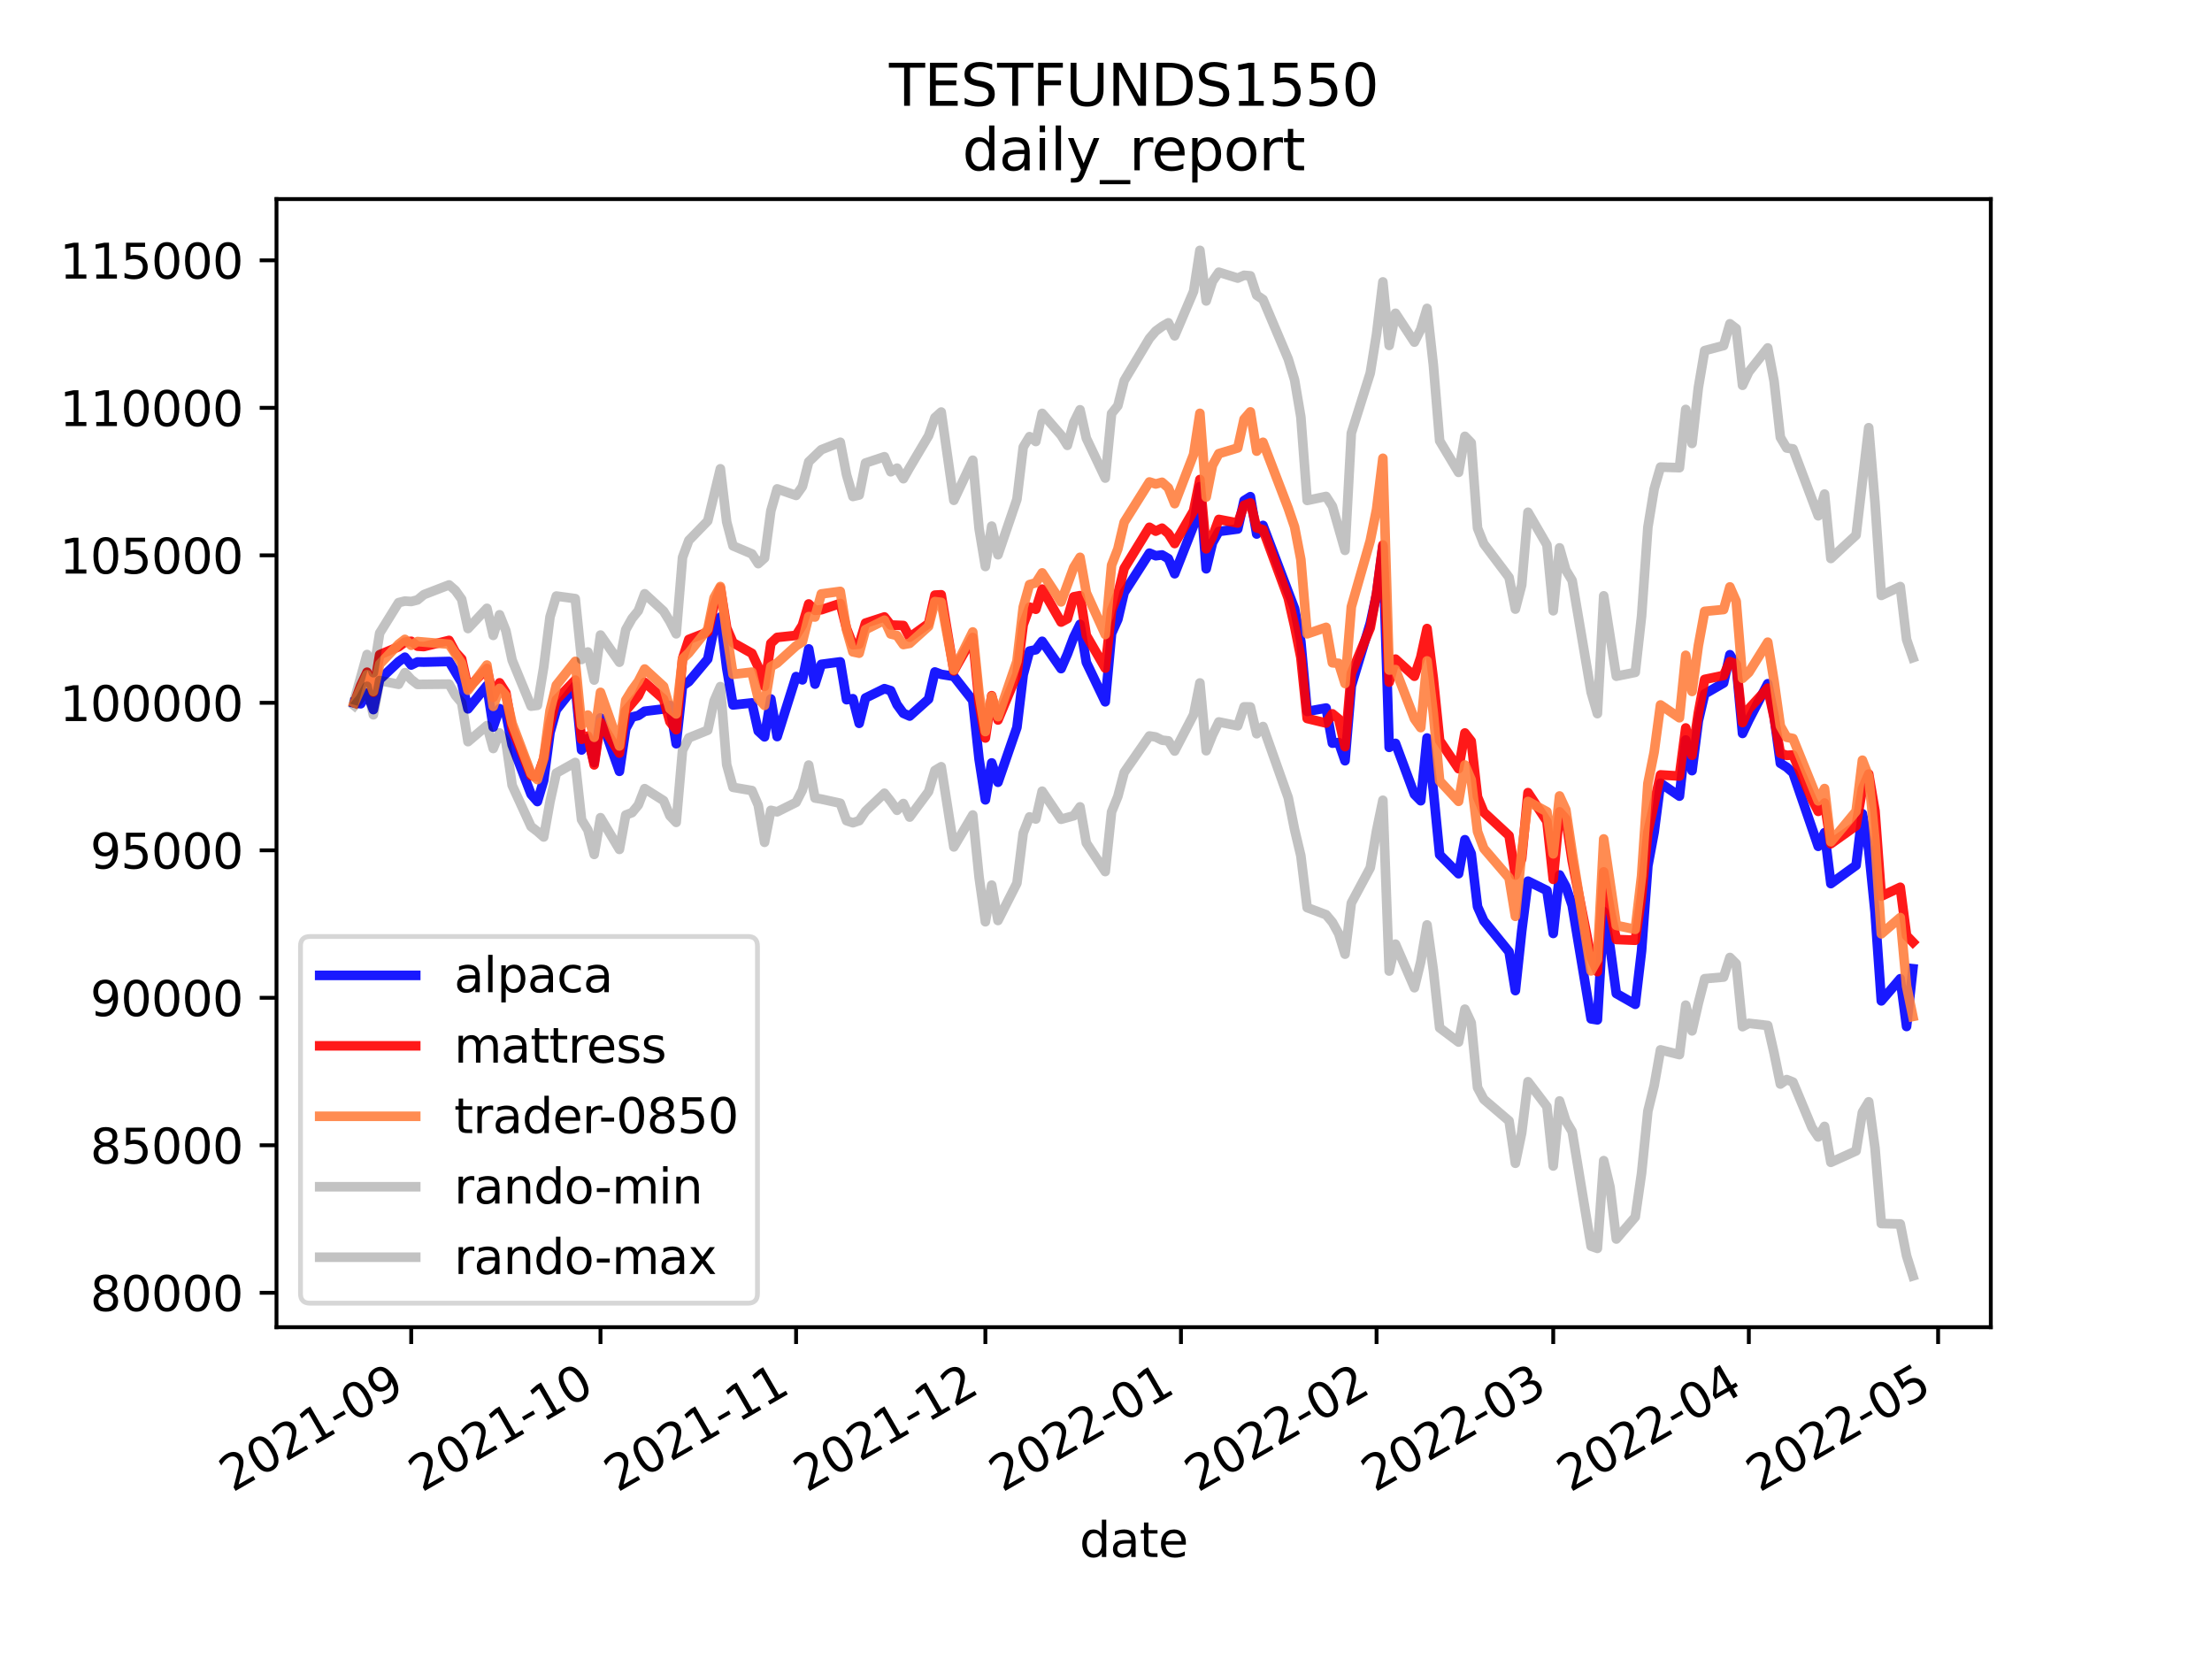 <?xml version="1.0" encoding="utf-8" standalone="no"?>
<!DOCTYPE svg PUBLIC "-//W3C//DTD SVG 1.1//EN"
  "http://www.w3.org/Graphics/SVG/1.1/DTD/svg11.dtd">
<svg height="345.6pt" version="1.1" viewBox="0 0 460.8 345.6" width="460.8pt" xmlns="http://www.w3.org/2000/svg" xmlns:xlink="http://www.w3.org/1999/xlink">
 <defs>
  <style type="text/css">*{stroke-linecap:butt;stroke-linejoin:round;}</style>
 </defs>
 <g id="figure_1">
  <g id="patch_1">
   <path d="M 0 345.6 
L 460.8 345.6 
L 460.8 0 
L 0 0 
z
" style="fill:#ffffff;"/>
  </g>
  <g id="axes_1">
   <g id="patch_2">
    <path d="M 57.6 276.48 
L 414.72 276.48 
L 414.72 41.472 
L 57.6 41.472 
z
" style="fill:#ffffff;"/>
   </g>
   <g id="matplotlib.axis_1">
    <g id="xtick_1">
     <g id="line2d_1">
      <defs>
       <path d="M 0 0 
L 0 3.5 
" id="mfbad7dfbc2" style="stroke:#000000;stroke-width:0.8;"/>
      </defs>
      <g>
       <use style="stroke:#000000;stroke-width:0.8;" x="85.662" xlink:href="#mfbad7dfbc2" y="276.48"/>
      </g>
     </g>
     <g id="text_1">
      <!-- 2021-09 -->
      <g transform="translate(48.437 310.952)rotate(-30)scale(0.1 -0.1)">
       <defs>
        <path d="M 1228 531 
L 3431 531 
L 3431 0 
L 469 0 
L 469 531 
Q 828 903 1448 1529 
Q 2069 2156 2228 2338 
Q 2531 2678 2651 2914 
Q 2772 3150 2772 3378 
Q 2772 3750 2511 3984 
Q 2250 4219 1831 4219 
Q 1534 4219 1204 4116 
Q 875 4013 500 3803 
L 500 4441 
Q 881 4594 1212 4672 
Q 1544 4750 1819 4750 
Q 2544 4750 2975 4387 
Q 3406 4025 3406 3419 
Q 3406 3131 3298 2873 
Q 3191 2616 2906 2266 
Q 2828 2175 2409 1742 
Q 1991 1309 1228 531 
z
" id="DejaVuSans-32" transform="scale(0.016)"/>
        <path d="M 2034 4250 
Q 1547 4250 1301 3770 
Q 1056 3291 1056 2328 
Q 1056 1369 1301 889 
Q 1547 409 2034 409 
Q 2525 409 2770 889 
Q 3016 1369 3016 2328 
Q 3016 3291 2770 3770 
Q 2525 4250 2034 4250 
z
M 2034 4750 
Q 2819 4750 3233 4129 
Q 3647 3509 3647 2328 
Q 3647 1150 3233 529 
Q 2819 -91 2034 -91 
Q 1250 -91 836 529 
Q 422 1150 422 2328 
Q 422 3509 836 4129 
Q 1250 4750 2034 4750 
z
" id="DejaVuSans-30" transform="scale(0.016)"/>
        <path d="M 794 531 
L 1825 531 
L 1825 4091 
L 703 3866 
L 703 4441 
L 1819 4666 
L 2450 4666 
L 2450 531 
L 3481 531 
L 3481 0 
L 794 0 
L 794 531 
z
" id="DejaVuSans-31" transform="scale(0.016)"/>
        <path d="M 313 2009 
L 1997 2009 
L 1997 1497 
L 313 1497 
L 313 2009 
z
" id="DejaVuSans-2d" transform="scale(0.016)"/>
        <path d="M 703 97 
L 703 672 
Q 941 559 1184 500 
Q 1428 441 1663 441 
Q 2288 441 2617 861 
Q 2947 1281 2994 2138 
Q 2813 1869 2534 1725 
Q 2256 1581 1919 1581 
Q 1219 1581 811 2004 
Q 403 2428 403 3163 
Q 403 3881 828 4315 
Q 1253 4750 1959 4750 
Q 2769 4750 3195 4129 
Q 3622 3509 3622 2328 
Q 3622 1225 3098 567 
Q 2575 -91 1691 -91 
Q 1453 -91 1209 -44 
Q 966 3 703 97 
z
M 1959 2075 
Q 2384 2075 2632 2365 
Q 2881 2656 2881 3163 
Q 2881 3666 2632 3958 
Q 2384 4250 1959 4250 
Q 1534 4250 1286 3958 
Q 1038 3666 1038 3163 
Q 1038 2656 1286 2365 
Q 1534 2075 1959 2075 
z
" id="DejaVuSans-39" transform="scale(0.016)"/>
       </defs>
       <use xlink:href="#DejaVuSans-32"/>
       <use x="63.623" xlink:href="#DejaVuSans-30"/>
       <use x="127.246" xlink:href="#DejaVuSans-32"/>
       <use x="190.869" xlink:href="#DejaVuSans-31"/>
       <use x="254.492" xlink:href="#DejaVuSans-2d"/>
       <use x="290.576" xlink:href="#DejaVuSans-30"/>
       <use x="354.199" xlink:href="#DejaVuSans-39"/>
      </g>
     </g>
    </g>
    <g id="xtick_2">
     <g id="line2d_2">
      <g>
       <use style="stroke:#000000;stroke-width:0.8;" x="125.094" xlink:href="#mfbad7dfbc2" y="276.48"/>
      </g>
     </g>
     <g id="text_2">
      <!-- 2021-10 -->
      <g transform="translate(87.869 310.952)rotate(-30)scale(0.1 -0.1)">
       <use xlink:href="#DejaVuSans-32"/>
       <use x="63.623" xlink:href="#DejaVuSans-30"/>
       <use x="127.246" xlink:href="#DejaVuSans-32"/>
       <use x="190.869" xlink:href="#DejaVuSans-31"/>
       <use x="254.492" xlink:href="#DejaVuSans-2d"/>
       <use x="290.576" xlink:href="#DejaVuSans-31"/>
       <use x="354.199" xlink:href="#DejaVuSans-30"/>
      </g>
     </g>
    </g>
    <g id="xtick_3">
     <g id="line2d_3">
      <g>
       <use style="stroke:#000000;stroke-width:0.8;" x="165.84" xlink:href="#mfbad7dfbc2" y="276.48"/>
      </g>
     </g>
     <g id="text_3">
      <!-- 2021-11 -->
      <g transform="translate(128.615 310.952)rotate(-30)scale(0.1 -0.1)">
       <use xlink:href="#DejaVuSans-32"/>
       <use x="63.623" xlink:href="#DejaVuSans-30"/>
       <use x="127.246" xlink:href="#DejaVuSans-32"/>
       <use x="190.869" xlink:href="#DejaVuSans-31"/>
       <use x="254.492" xlink:href="#DejaVuSans-2d"/>
       <use x="290.576" xlink:href="#DejaVuSans-31"/>
       <use x="354.199" xlink:href="#DejaVuSans-31"/>
      </g>
     </g>
    </g>
    <g id="xtick_4">
     <g id="line2d_4">
      <g>
       <use style="stroke:#000000;stroke-width:0.8;" x="205.272" xlink:href="#mfbad7dfbc2" y="276.48"/>
      </g>
     </g>
     <g id="text_4">
      <!-- 2021-12 -->
      <g transform="translate(168.047 310.952)rotate(-30)scale(0.1 -0.1)">
       <use xlink:href="#DejaVuSans-32"/>
       <use x="63.623" xlink:href="#DejaVuSans-30"/>
       <use x="127.246" xlink:href="#DejaVuSans-32"/>
       <use x="190.869" xlink:href="#DejaVuSans-31"/>
       <use x="254.492" xlink:href="#DejaVuSans-2d"/>
       <use x="290.576" xlink:href="#DejaVuSans-31"/>
       <use x="354.199" xlink:href="#DejaVuSans-32"/>
      </g>
     </g>
    </g>
    <g id="xtick_5">
     <g id="line2d_5">
      <g>
       <use style="stroke:#000000;stroke-width:0.8;" x="246.018" xlink:href="#mfbad7dfbc2" y="276.48"/>
      </g>
     </g>
     <g id="text_5">
      <!-- 2022-01 -->
      <g transform="translate(208.793 310.952)rotate(-30)scale(0.1 -0.1)">
       <use xlink:href="#DejaVuSans-32"/>
       <use x="63.623" xlink:href="#DejaVuSans-30"/>
       <use x="127.246" xlink:href="#DejaVuSans-32"/>
       <use x="190.869" xlink:href="#DejaVuSans-32"/>
       <use x="254.492" xlink:href="#DejaVuSans-2d"/>
       <use x="290.576" xlink:href="#DejaVuSans-30"/>
       <use x="354.199" xlink:href="#DejaVuSans-31"/>
      </g>
     </g>
    </g>
    <g id="xtick_6">
     <g id="line2d_6">
      <g>
       <use style="stroke:#000000;stroke-width:0.8;" x="286.764" xlink:href="#mfbad7dfbc2" y="276.48"/>
      </g>
     </g>
     <g id="text_6">
      <!-- 2022-02 -->
      <g transform="translate(249.539 310.952)rotate(-30)scale(0.1 -0.1)">
       <use xlink:href="#DejaVuSans-32"/>
       <use x="63.623" xlink:href="#DejaVuSans-30"/>
       <use x="127.246" xlink:href="#DejaVuSans-32"/>
       <use x="190.869" xlink:href="#DejaVuSans-32"/>
       <use x="254.492" xlink:href="#DejaVuSans-2d"/>
       <use x="290.576" xlink:href="#DejaVuSans-30"/>
       <use x="354.199" xlink:href="#DejaVuSans-32"/>
      </g>
     </g>
    </g>
    <g id="xtick_7">
     <g id="line2d_7">
      <g>
       <use style="stroke:#000000;stroke-width:0.8;" x="323.567" xlink:href="#mfbad7dfbc2" y="276.48"/>
      </g>
     </g>
     <g id="text_7">
      <!-- 2022-03 -->
      <g transform="translate(286.342 310.952)rotate(-30)scale(0.1 -0.1)">
       <defs>
        <path d="M 2597 2516 
Q 3050 2419 3304 2112 
Q 3559 1806 3559 1356 
Q 3559 666 3084 287 
Q 2609 -91 1734 -91 
Q 1441 -91 1130 -33 
Q 819 25 488 141 
L 488 750 
Q 750 597 1062 519 
Q 1375 441 1716 441 
Q 2309 441 2620 675 
Q 2931 909 2931 1356 
Q 2931 1769 2642 2001 
Q 2353 2234 1838 2234 
L 1294 2234 
L 1294 2753 
L 1863 2753 
Q 2328 2753 2575 2939 
Q 2822 3125 2822 3475 
Q 2822 3834 2567 4026 
Q 2313 4219 1838 4219 
Q 1578 4219 1281 4162 
Q 984 4106 628 3988 
L 628 4550 
Q 988 4650 1302 4700 
Q 1616 4750 1894 4750 
Q 2613 4750 3031 4423 
Q 3450 4097 3450 3541 
Q 3450 3153 3228 2886 
Q 3006 2619 2597 2516 
z
" id="DejaVuSans-33" transform="scale(0.016)"/>
       </defs>
       <use xlink:href="#DejaVuSans-32"/>
       <use x="63.623" xlink:href="#DejaVuSans-30"/>
       <use x="127.246" xlink:href="#DejaVuSans-32"/>
       <use x="190.869" xlink:href="#DejaVuSans-32"/>
       <use x="254.492" xlink:href="#DejaVuSans-2d"/>
       <use x="290.576" xlink:href="#DejaVuSans-30"/>
       <use x="354.199" xlink:href="#DejaVuSans-33"/>
      </g>
     </g>
    </g>
    <g id="xtick_8">
     <g id="line2d_8">
      <g>
       <use style="stroke:#000000;stroke-width:0.8;" x="364.313" xlink:href="#mfbad7dfbc2" y="276.48"/>
      </g>
     </g>
     <g id="text_8">
      <!-- 2022-04 -->
      <g transform="translate(327.088 310.952)rotate(-30)scale(0.1 -0.1)">
       <defs>
        <path d="M 2419 4116 
L 825 1625 
L 2419 1625 
L 2419 4116 
z
M 2253 4666 
L 3047 4666 
L 3047 1625 
L 3713 1625 
L 3713 1100 
L 3047 1100 
L 3047 0 
L 2419 0 
L 2419 1100 
L 313 1100 
L 313 1709 
L 2253 4666 
z
" id="DejaVuSans-34" transform="scale(0.016)"/>
       </defs>
       <use xlink:href="#DejaVuSans-32"/>
       <use x="63.623" xlink:href="#DejaVuSans-30"/>
       <use x="127.246" xlink:href="#DejaVuSans-32"/>
       <use x="190.869" xlink:href="#DejaVuSans-32"/>
       <use x="254.492" xlink:href="#DejaVuSans-2d"/>
       <use x="290.576" xlink:href="#DejaVuSans-30"/>
       <use x="354.199" xlink:href="#DejaVuSans-34"/>
      </g>
     </g>
    </g>
    <g id="xtick_9">
     <g id="line2d_9">
      <g>
       <use style="stroke:#000000;stroke-width:0.8;" x="403.745" xlink:href="#mfbad7dfbc2" y="276.48"/>
      </g>
     </g>
     <g id="text_9">
      <!-- 2022-05 -->
      <g transform="translate(366.52 310.952)rotate(-30)scale(0.1 -0.1)">
       <defs>
        <path d="M 691 4666 
L 3169 4666 
L 3169 4134 
L 1269 4134 
L 1269 2991 
Q 1406 3038 1543 3061 
Q 1681 3084 1819 3084 
Q 2600 3084 3056 2656 
Q 3513 2228 3513 1497 
Q 3513 744 3044 326 
Q 2575 -91 1722 -91 
Q 1428 -91 1123 -41 
Q 819 9 494 109 
L 494 744 
Q 775 591 1075 516 
Q 1375 441 1709 441 
Q 2250 441 2565 725 
Q 2881 1009 2881 1497 
Q 2881 1984 2565 2268 
Q 2250 2553 1709 2553 
Q 1456 2553 1204 2497 
Q 953 2441 691 2322 
L 691 4666 
z
" id="DejaVuSans-35" transform="scale(0.016)"/>
       </defs>
       <use xlink:href="#DejaVuSans-32"/>
       <use x="63.623" xlink:href="#DejaVuSans-30"/>
       <use x="127.246" xlink:href="#DejaVuSans-32"/>
       <use x="190.869" xlink:href="#DejaVuSans-32"/>
       <use x="254.492" xlink:href="#DejaVuSans-2d"/>
       <use x="290.576" xlink:href="#DejaVuSans-30"/>
       <use x="354.199" xlink:href="#DejaVuSans-35"/>
      </g>
     </g>
    </g>
    <g id="text_10">
     <!-- date -->
     <g transform="translate(224.885 324.351)scale(0.1 -0.1)">
      <defs>
       <path d="M 2906 2969 
L 2906 4863 
L 3481 4863 
L 3481 0 
L 2906 0 
L 2906 525 
Q 2725 213 2448 61 
Q 2172 -91 1784 -91 
Q 1150 -91 751 415 
Q 353 922 353 1747 
Q 353 2572 751 3078 
Q 1150 3584 1784 3584 
Q 2172 3584 2448 3432 
Q 2725 3281 2906 2969 
z
M 947 1747 
Q 947 1113 1208 752 
Q 1469 391 1925 391 
Q 2381 391 2643 752 
Q 2906 1113 2906 1747 
Q 2906 2381 2643 2742 
Q 2381 3103 1925 3103 
Q 1469 3103 1208 2742 
Q 947 2381 947 1747 
z
" id="DejaVuSans-64" transform="scale(0.016)"/>
       <path d="M 2194 1759 
Q 1497 1759 1228 1600 
Q 959 1441 959 1056 
Q 959 750 1161 570 
Q 1363 391 1709 391 
Q 2188 391 2477 730 
Q 2766 1069 2766 1631 
L 2766 1759 
L 2194 1759 
z
M 3341 1997 
L 3341 0 
L 2766 0 
L 2766 531 
Q 2569 213 2275 61 
Q 1981 -91 1556 -91 
Q 1019 -91 701 211 
Q 384 513 384 1019 
Q 384 1609 779 1909 
Q 1175 2209 1959 2209 
L 2766 2209 
L 2766 2266 
Q 2766 2663 2505 2880 
Q 2244 3097 1772 3097 
Q 1472 3097 1187 3025 
Q 903 2953 641 2809 
L 641 3341 
Q 956 3463 1253 3523 
Q 1550 3584 1831 3584 
Q 2591 3584 2966 3190 
Q 3341 2797 3341 1997 
z
" id="DejaVuSans-61" transform="scale(0.016)"/>
       <path d="M 1172 4494 
L 1172 3500 
L 2356 3500 
L 2356 3053 
L 1172 3053 
L 1172 1153 
Q 1172 725 1289 603 
Q 1406 481 1766 481 
L 2356 481 
L 2356 0 
L 1766 0 
Q 1100 0 847 248 
Q 594 497 594 1153 
L 594 3053 
L 172 3053 
L 172 3500 
L 594 3500 
L 594 4494 
L 1172 4494 
z
" id="DejaVuSans-74" transform="scale(0.016)"/>
       <path d="M 3597 1894 
L 3597 1613 
L 953 1613 
Q 991 1019 1311 708 
Q 1631 397 2203 397 
Q 2534 397 2845 478 
Q 3156 559 3463 722 
L 3463 178 
Q 3153 47 2828 -22 
Q 2503 -91 2169 -91 
Q 1331 -91 842 396 
Q 353 884 353 1716 
Q 353 2575 817 3079 
Q 1281 3584 2069 3584 
Q 2775 3584 3186 3129 
Q 3597 2675 3597 1894 
z
M 3022 2063 
Q 3016 2534 2758 2815 
Q 2500 3097 2075 3097 
Q 1594 3097 1305 2825 
Q 1016 2553 972 2059 
L 3022 2063 
z
" id="DejaVuSans-65" transform="scale(0.016)"/>
      </defs>
      <use xlink:href="#DejaVuSans-64"/>
      <use x="63.477" xlink:href="#DejaVuSans-61"/>
      <use x="124.756" xlink:href="#DejaVuSans-74"/>
      <use x="163.965" xlink:href="#DejaVuSans-65"/>
     </g>
    </g>
   </g>
   <g id="matplotlib.axis_2">
    <g id="ytick_1">
     <g id="line2d_10">
      <defs>
       <path d="M 0 0 
L -3.5 0 
" id="m5fd56f4476" style="stroke:#000000;stroke-width:0.8;"/>
      </defs>
      <g>
       <use style="stroke:#000000;stroke-width:0.8;" x="57.6" xlink:href="#m5fd56f4476" y="269.308"/>
      </g>
     </g>
     <g id="text_11">
      <!-- 80000 -->
      <g transform="translate(18.788 273.107)scale(0.1 -0.1)">
       <defs>
        <path d="M 2034 2216 
Q 1584 2216 1326 1975 
Q 1069 1734 1069 1313 
Q 1069 891 1326 650 
Q 1584 409 2034 409 
Q 2484 409 2743 651 
Q 3003 894 3003 1313 
Q 3003 1734 2745 1975 
Q 2488 2216 2034 2216 
z
M 1403 2484 
Q 997 2584 770 2862 
Q 544 3141 544 3541 
Q 544 4100 942 4425 
Q 1341 4750 2034 4750 
Q 2731 4750 3128 4425 
Q 3525 4100 3525 3541 
Q 3525 3141 3298 2862 
Q 3072 2584 2669 2484 
Q 3125 2378 3379 2068 
Q 3634 1759 3634 1313 
Q 3634 634 3220 271 
Q 2806 -91 2034 -91 
Q 1263 -91 848 271 
Q 434 634 434 1313 
Q 434 1759 690 2068 
Q 947 2378 1403 2484 
z
M 1172 3481 
Q 1172 3119 1398 2916 
Q 1625 2713 2034 2713 
Q 2441 2713 2670 2916 
Q 2900 3119 2900 3481 
Q 2900 3844 2670 4047 
Q 2441 4250 2034 4250 
Q 1625 4250 1398 4047 
Q 1172 3844 1172 3481 
z
" id="DejaVuSans-38" transform="scale(0.016)"/>
       </defs>
       <use xlink:href="#DejaVuSans-38"/>
       <use x="63.623" xlink:href="#DejaVuSans-30"/>
       <use x="127.246" xlink:href="#DejaVuSans-30"/>
       <use x="190.869" xlink:href="#DejaVuSans-30"/>
       <use x="254.492" xlink:href="#DejaVuSans-30"/>
      </g>
     </g>
    </g>
    <g id="ytick_2">
     <g id="line2d_11">
      <g>
       <use style="stroke:#000000;stroke-width:0.8;" x="57.6" xlink:href="#m5fd56f4476" y="238.583"/>
      </g>
     </g>
     <g id="text_12">
      <!-- 85000 -->
      <g transform="translate(18.788 242.383)scale(0.1 -0.1)">
       <use xlink:href="#DejaVuSans-38"/>
       <use x="63.623" xlink:href="#DejaVuSans-35"/>
       <use x="127.246" xlink:href="#DejaVuSans-30"/>
       <use x="190.869" xlink:href="#DejaVuSans-30"/>
       <use x="254.492" xlink:href="#DejaVuSans-30"/>
      </g>
     </g>
    </g>
    <g id="ytick_3">
     <g id="line2d_12">
      <g>
       <use style="stroke:#000000;stroke-width:0.8;" x="57.6" xlink:href="#m5fd56f4476" y="207.859"/>
      </g>
     </g>
     <g id="text_13">
      <!-- 90000 -->
      <g transform="translate(18.788 211.658)scale(0.1 -0.1)">
       <use xlink:href="#DejaVuSans-39"/>
       <use x="63.623" xlink:href="#DejaVuSans-30"/>
       <use x="127.246" xlink:href="#DejaVuSans-30"/>
       <use x="190.869" xlink:href="#DejaVuSans-30"/>
       <use x="254.492" xlink:href="#DejaVuSans-30"/>
      </g>
     </g>
    </g>
    <g id="ytick_4">
     <g id="line2d_13">
      <g>
       <use style="stroke:#000000;stroke-width:0.8;" x="57.6" xlink:href="#m5fd56f4476" y="177.134"/>
      </g>
     </g>
     <g id="text_14">
      <!-- 95000 -->
      <g transform="translate(18.788 180.933)scale(0.1 -0.1)">
       <use xlink:href="#DejaVuSans-39"/>
       <use x="63.623" xlink:href="#DejaVuSans-35"/>
       <use x="127.246" xlink:href="#DejaVuSans-30"/>
       <use x="190.869" xlink:href="#DejaVuSans-30"/>
       <use x="254.492" xlink:href="#DejaVuSans-30"/>
      </g>
     </g>
    </g>
    <g id="ytick_5">
     <g id="line2d_14">
      <g>
       <use style="stroke:#000000;stroke-width:0.8;" x="57.6" xlink:href="#m5fd56f4476" y="146.409"/>
      </g>
     </g>
     <g id="text_15">
      <!-- 100000 -->
      <g transform="translate(12.425 150.209)scale(0.1 -0.1)">
       <use xlink:href="#DejaVuSans-31"/>
       <use x="63.623" xlink:href="#DejaVuSans-30"/>
       <use x="127.246" xlink:href="#DejaVuSans-30"/>
       <use x="190.869" xlink:href="#DejaVuSans-30"/>
       <use x="254.492" xlink:href="#DejaVuSans-30"/>
       <use x="318.115" xlink:href="#DejaVuSans-30"/>
      </g>
     </g>
    </g>
    <g id="ytick_6">
     <g id="line2d_15">
      <g>
       <use style="stroke:#000000;stroke-width:0.8;" x="57.6" xlink:href="#m5fd56f4476" y="115.685"/>
      </g>
     </g>
     <g id="text_16">
      <!-- 105000 -->
      <g transform="translate(12.425 119.484)scale(0.1 -0.1)">
       <use xlink:href="#DejaVuSans-31"/>
       <use x="63.623" xlink:href="#DejaVuSans-30"/>
       <use x="127.246" xlink:href="#DejaVuSans-35"/>
       <use x="190.869" xlink:href="#DejaVuSans-30"/>
       <use x="254.492" xlink:href="#DejaVuSans-30"/>
       <use x="318.115" xlink:href="#DejaVuSans-30"/>
      </g>
     </g>
    </g>
    <g id="ytick_7">
     <g id="line2d_16">
      <g>
       <use style="stroke:#000000;stroke-width:0.8;" x="57.6" xlink:href="#m5fd56f4476" y="84.96"/>
      </g>
     </g>
     <g id="text_17">
      <!-- 110000 -->
      <g transform="translate(12.425 88.759)scale(0.1 -0.1)">
       <use xlink:href="#DejaVuSans-31"/>
       <use x="63.623" xlink:href="#DejaVuSans-31"/>
       <use x="127.246" xlink:href="#DejaVuSans-30"/>
       <use x="190.869" xlink:href="#DejaVuSans-30"/>
       <use x="254.492" xlink:href="#DejaVuSans-30"/>
       <use x="318.115" xlink:href="#DejaVuSans-30"/>
      </g>
     </g>
    </g>
    <g id="ytick_8">
     <g id="line2d_17">
      <g>
       <use style="stroke:#000000;stroke-width:0.8;" x="57.6" xlink:href="#m5fd56f4476" y="54.236"/>
      </g>
     </g>
     <g id="text_18">
      <!-- 115000 -->
      <g transform="translate(12.425 58.035)scale(0.1 -0.1)">
       <use xlink:href="#DejaVuSans-31"/>
       <use x="63.623" xlink:href="#DejaVuSans-31"/>
       <use x="127.246" xlink:href="#DejaVuSans-35"/>
       <use x="190.869" xlink:href="#DejaVuSans-30"/>
       <use x="254.492" xlink:href="#DejaVuSans-30"/>
       <use x="318.115" xlink:href="#DejaVuSans-30"/>
      </g>
     </g>
    </g>
   </g>
   <g id="line2d_18">
    <path clip-path="url(#pbf78310c7f)" d="M 73.833 146.409 
L 75.147 146.608 
L 76.462 144.385 
L 77.776 147.821 
L 79.09 141.549 
L 83.033 137.84 
L 84.348 136.904 
L 85.662 138.534 
L 86.977 137.892 
L 88.291 137.926 
L 93.549 137.794 
L 96.177 142.19 
L 97.492 147.67 
L 101.435 142.813 
L 102.749 151.467 
L 104.064 147.62 
L 105.378 148.541 
L 106.692 155.167 
L 110.636 165.466 
L 111.95 166.977 
L 113.264 162.566 
L 114.579 152.6 
L 115.893 147.869 
L 119.836 142.887 
L 121.151 156.234 
L 122.465 153.817 
L 123.78 158.844 
L 125.094 149.54 
L 129.037 160.682 
L 130.352 151.799 
L 131.666 149.363 
L 132.98 149.06 
L 134.295 148.167 
L 138.238 147.693 
L 139.552 146.952 
L 140.867 154.936 
L 142.181 142.886 
L 143.495 141.998 
L 147.439 137.293 
L 148.753 130.876 
L 150.067 128.548 
L 151.382 139.156 
L 152.696 146.855 
L 156.639 146.427 
L 157.954 152.292 
L 159.268 153.502 
L 160.583 145.602 
L 161.897 153.446 
L 165.84 140.941 
L 167.154 141.628 
L 168.469 135.177 
L 169.783 142.515 
L 171.098 138.395 
L 175.041 137.878 
L 176.355 145.758 
L 177.67 145.553 
L 178.984 150.682 
L 180.298 145.404 
L 184.242 143.459 
L 185.556 143.872 
L 186.87 146.787 
L 188.185 148.591 
L 189.499 149.171 
L 193.442 145.637 
L 194.757 139.981 
L 196.071 140.48 
L 198.7 140.902 
L 202.643 145.922 
L 203.957 158.122 
L 205.272 166.624 
L 206.586 158.928 
L 207.901 162.959 
L 211.844 151.528 
L 213.158 140.558 
L 214.473 135.63 
L 215.787 135.351 
L 217.101 133.592 
L 221.045 139.289 
L 222.359 136.26 
L 223.673 132.753 
L 224.988 130.061 
L 226.302 137.975 
L 230.245 146.2 
L 231.56 131.973 
L 232.874 129.012 
L 234.188 123.428 
L 239.446 115.228 
L 240.76 115.771 
L 242.075 115.605 
L 243.389 116.378 
L 244.704 119.523 
L 248.647 109.494 
L 249.961 101.381 
L 251.275 118.491 
L 252.59 113.054 
L 253.904 110.719 
L 257.847 110.199 
L 259.162 104.289 
L 260.476 103.465 
L 261.791 111.248 
L 263.105 109.452 
L 269.677 126.775 
L 270.991 133.647 
L 272.306 148.206 
L 276.249 147.493 
L 277.563 154.813 
L 278.878 154.681 
L 280.192 158.479 
L 281.506 142.903 
L 285.45 129.855 
L 286.764 123.783 
L 288.078 113.801 
L 289.393 155.692 
L 290.707 154.859 
L 294.65 165.479 
L 295.965 166.814 
L 297.279 153.734 
L 298.594 164.721 
L 299.908 178.054 
L 303.851 182.013 
L 305.166 174.931 
L 306.48 177.826 
L 307.794 188.868 
L 309.109 191.827 
L 314.366 198.282 
L 315.681 206.362 
L 316.995 194.02 
L 318.309 183.561 
L 322.253 185.515 
L 323.567 194.457 
L 324.881 182.267 
L 326.196 184.705 
L 327.51 188.603 
L 331.453 212.25 
L 332.768 212.457 
L 334.082 189.894 
L 335.397 197.215 
L 336.711 206.971 
L 340.654 209.216 
L 341.968 198.071 
L 343.283 180.362 
L 344.597 173.342 
L 345.912 163.153 
L 349.855 165.851 
L 351.169 154.15 
L 352.484 160.542 
L 353.798 150.179 
L 355.112 144.56 
L 359.056 142.281 
L 360.37 136.388 
L 361.684 138.509 
L 362.999 152.788 
L 364.313 150.008 
L 368.256 142.427 
L 369.571 149.12 
L 370.885 159.005 
L 372.199 159.817 
L 373.514 160.998 
L 378.771 176.308 
L 380.086 173.464 
L 381.4 184.074 
L 386.658 180.266 
L 387.972 169.512 
L 389.287 176.967 
L 390.601 189.968 
L 391.915 208.501 
L 395.858 203.888 
L 397.173 213.838 
L 398.487 201.811 
L 398.487 201.811 
" style="fill:none;stroke:#0000ff;stroke-linecap:square;stroke-opacity:0.9;stroke-width:2;"/>
   </g>
   <g id="line2d_19">
    <path clip-path="url(#pbf78310c7f)" d="M 73.833 146.409 
L 75.147 142.838 
L 76.462 140.032 
L 77.776 144.203 
L 79.09 136.385 
L 83.033 134.741 
L 84.348 133.766 
L 85.662 133.592 
L 86.977 134.608 
L 88.291 134.695 
L 93.549 133.408 
L 94.863 135.846 
L 96.177 137.288 
L 97.492 143.348 
L 101.435 139.257 
L 102.749 145.263 
L 104.064 142.242 
L 105.378 144.302 
L 106.692 151.722 
L 110.636 161.569 
L 111.95 161.851 
L 113.264 158.072 
L 114.579 150.662 
L 115.893 145.791 
L 119.836 141.677 
L 121.151 154.015 
L 122.465 153.328 
L 123.78 159.34 
L 125.094 150.469 
L 129.037 156.887 
L 130.352 148.051 
L 132.98 144.927 
L 134.295 142.145 
L 138.238 145.648 
L 139.552 150.344 
L 140.867 152.012 
L 142.181 137.23 
L 143.495 133.203 
L 147.439 131.667 
L 148.753 126.088 
L 150.067 122.488 
L 151.382 130.811 
L 152.696 133.887 
L 156.639 136.105 
L 157.954 138.955 
L 159.268 142.978 
L 160.583 134.011 
L 161.897 132.782 
L 165.84 132.365 
L 167.154 130.251 
L 168.469 125.815 
L 169.783 127.139 
L 171.098 127.022 
L 175.041 125.711 
L 176.355 130.937 
L 177.67 134.316 
L 178.984 134.191 
L 180.298 129.803 
L 184.242 128.524 
L 185.556 130.202 
L 188.185 130.303 
L 189.499 132.752 
L 193.442 129.906 
L 194.757 123.975 
L 196.071 123.902 
L 198.7 139.77 
L 202.643 132.799 
L 203.957 146.372 
L 205.272 153.736 
L 206.586 144.926 
L 207.901 149.989 
L 211.844 140.522 
L 213.158 130.131 
L 214.473 126.472 
L 215.787 126.919 
L 217.101 122.715 
L 221.045 129.591 
L 222.359 128.886 
L 223.673 124.332 
L 224.988 124.079 
L 226.302 132.359 
L 230.245 139.178 
L 231.56 127.158 
L 232.874 123.766 
L 234.188 118.402 
L 239.446 109.84 
L 240.76 110.648 
L 242.075 110.029 
L 243.389 111.155 
L 244.704 113.228 
L 248.647 106.414 
L 249.961 99.894 
L 251.275 114.326 
L 252.59 111.768 
L 253.904 108.204 
L 257.847 108.954 
L 259.162 105.275 
L 260.476 104.78 
L 261.791 109.965 
L 263.105 110.342 
L 268.363 124.621 
L 269.677 130.386 
L 270.991 136.962 
L 272.306 149.675 
L 276.249 150.626 
L 277.563 148.705 
L 278.878 149.782 
L 280.192 155.538 
L 281.506 140.279 
L 285.45 130.795 
L 286.764 123.573 
L 288.078 113.518 
L 289.393 142.106 
L 290.707 137.301 
L 294.65 140.875 
L 295.965 136.955 
L 297.279 130.935 
L 298.594 141.4 
L 299.908 154.263 
L 303.851 160.132 
L 305.166 152.692 
L 306.48 154.395 
L 307.794 166.015 
L 309.109 169.211 
L 314.366 174.078 
L 315.681 182.304 
L 316.995 178.898 
L 318.309 165.12 
L 322.253 171.096 
L 323.567 183.188 
L 324.881 169.119 
L 326.196 170.598 
L 327.51 179.318 
L 331.453 199.451 
L 332.768 202.411 
L 334.082 181.625 
L 335.397 189.462 
L 336.711 195.712 
L 340.654 195.869 
L 341.968 186.747 
L 343.283 173.325 
L 345.912 161.423 
L 349.855 161.669 
L 351.169 151.648 
L 352.484 157.338 
L 353.798 148.519 
L 355.112 141.531 
L 359.056 140.712 
L 360.37 137.833 
L 361.684 138.355 
L 362.999 150.526 
L 364.313 147.664 
L 368.256 143.348 
L 369.571 149.472 
L 370.885 156.92 
L 372.199 157.357 
L 373.514 157.273 
L 377.457 166.444 
L 378.771 169.023 
L 380.086 167.287 
L 381.4 175.765 
L 386.658 172.02 
L 387.972 164.33 
L 389.287 161.245 
L 390.601 168.944 
L 391.915 186.694 
L 395.858 184.836 
L 397.173 194.912 
L 398.487 196.272 
L 398.487 196.272 
" style="fill:none;stroke:#ff0000;stroke-linecap:square;stroke-opacity:0.9;stroke-width:2;"/>
   </g>
   <g id="line2d_20">
    <path clip-path="url(#pbf78310c7f)" d="M 73.833 146.409 
L 76.462 140.546 
L 77.776 144.051 
L 79.09 138.363 
L 83.033 134.211 
L 84.348 133.191 
L 85.662 134.422 
L 86.977 133.647 
L 93.549 134.205 
L 96.177 138.202 
L 97.492 143.78 
L 101.435 138.541 
L 102.749 147.138 
L 104.064 143.399 
L 105.378 144.888 
L 106.692 150.709 
L 110.636 161.165 
L 111.95 162.393 
L 113.264 157.919 
L 114.579 148.065 
L 115.893 142.734 
L 119.836 137.777 
L 121.151 151.083 
L 122.465 148.957 
L 123.78 153.589 
L 125.094 144.232 
L 129.037 155.395 
L 130.352 145.881 
L 131.666 143.745 
L 132.98 141.941 
L 134.295 139.37 
L 138.238 142.987 
L 139.552 147.647 
L 140.867 148.725 
L 142.181 137.283 
L 143.495 136.012 
L 147.439 131.086 
L 148.753 124.545 
L 150.067 122.184 
L 151.382 131.912 
L 152.696 140.472 
L 156.639 140.016 
L 157.954 145.5 
L 159.268 146.945 
L 160.583 138.872 
L 161.897 138.116 
L 165.84 134.54 
L 167.154 133.694 
L 168.469 128.451 
L 169.783 128.53 
L 171.098 123.725 
L 175.041 123.194 
L 176.355 131.234 
L 177.67 135.795 
L 178.984 136.071 
L 180.298 131.165 
L 184.242 129.201 
L 185.556 132.066 
L 186.87 132.395 
L 188.185 134.27 
L 189.499 134.026 
L 193.442 130.475 
L 194.757 125.323 
L 196.071 125.487 
L 198.7 139.593 
L 202.643 131.647 
L 203.957 144.451 
L 205.272 152.401 
L 206.586 145.073 
L 207.901 149.301 
L 211.844 137.76 
L 213.158 126.489 
L 214.473 121.78 
L 215.787 121.41 
L 217.101 119.342 
L 221.045 125.384 
L 223.673 118.216 
L 224.988 116.102 
L 226.302 123.484 
L 230.245 132.181 
L 231.56 117.733 
L 232.874 114.344 
L 234.188 108.78 
L 239.446 100.4 
L 240.76 100.824 
L 242.075 100.467 
L 243.389 101.646 
L 244.704 104.921 
L 248.647 94.666 
L 249.961 86.106 
L 251.275 103.541 
L 252.59 96.944 
L 253.904 94.503 
L 257.847 93.31 
L 259.162 87.323 
L 260.476 85.802 
L 261.791 93.984 
L 263.105 92.137 
L 268.363 105.886 
L 269.677 109.739 
L 270.991 116.566 
L 272.306 132.04 
L 276.249 130.688 
L 277.563 138.069 
L 278.878 138.187 
L 280.192 142.39 
L 281.506 126.421 
L 285.45 112.628 
L 286.764 106.108 
L 288.078 95.47 
L 289.393 139.577 
L 290.707 139.486 
L 294.65 149.743 
L 295.965 151.579 
L 297.279 137.674 
L 298.594 148.66 
L 299.908 162.677 
L 303.851 166.93 
L 305.166 159.361 
L 306.48 162.457 
L 307.794 173.224 
L 309.109 176.76 
L 314.366 182.89 
L 315.681 190.891 
L 316.995 177.672 
L 318.309 166.96 
L 322.253 169.093 
L 323.567 177.872 
L 324.881 165.814 
L 326.196 168.689 
L 327.51 177.553 
L 331.453 202.261 
L 332.768 199.919 
L 334.082 174.764 
L 336.711 192.774 
L 340.654 193.6 
L 341.968 182.492 
L 343.283 163.226 
L 344.597 156.649 
L 345.912 146.852 
L 349.855 149.526 
L 351.169 136.512 
L 352.484 144.044 
L 353.798 134.512 
L 355.112 127.356 
L 359.056 126.98 
L 360.37 122.265 
L 361.684 125.256 
L 362.999 141.307 
L 364.313 140.089 
L 368.256 133.774 
L 369.571 141.902 
L 370.885 151.247 
L 372.199 153.583 
L 373.514 153.843 
L 378.771 166.837 
L 380.086 164.267 
L 381.4 175.357 
L 386.658 168.997 
L 387.972 158.363 
L 389.287 161.767 
L 390.601 175.159 
L 391.915 194.533 
L 395.858 191.141 
L 397.173 205.412 
L 398.487 211.747 
L 398.487 211.747 
" style="fill:none;stroke:#ff8040;stroke-linecap:square;stroke-opacity:0.9;stroke-width:2;"/>
   </g>
   <g id="line2d_21">
    <path clip-path="url(#pbf78310c7f)" d="M 73.833 147.024 
L 75.147 145.425 
L 76.462 142.972 
L 77.776 148.907 
L 79.09 141.772 
L 83.033 142.552 
L 84.348 140.13 
L 85.662 141.553 
L 86.977 142.572 
L 93.549 142.511 
L 94.863 144.824 
L 96.177 146.402 
L 97.492 154.502 
L 101.435 151.157 
L 102.749 155.929 
L 104.064 152.678 
L 105.378 154.44 
L 106.692 163.6 
L 110.636 172.196 
L 111.95 173.2 
L 113.264 174.359 
L 114.579 166.982 
L 115.893 161.043 
L 119.836 158.837 
L 121.151 170.761 
L 122.465 172.903 
L 123.78 177.991 
L 125.094 170.339 
L 129.037 176.945 
L 130.352 169.785 
L 131.666 169.284 
L 132.98 167.685 
L 134.295 164.291 
L 138.238 166.78 
L 139.552 169.934 
L 140.867 171.319 
L 142.181 156.299 
L 143.495 153.707 
L 147.439 152.113 
L 148.753 146.036 
L 150.067 143.029 
L 151.382 159.283 
L 152.696 164.012 
L 156.639 164.686 
L 157.954 167.733 
L 159.268 175.468 
L 160.583 168.809 
L 161.897 169.12 
L 165.84 167.143 
L 167.154 164.571 
L 168.469 159.38 
L 169.783 166.244 
L 171.098 166.464 
L 175.041 167.326 
L 176.355 170.962 
L 177.67 171.394 
L 178.984 170.96 
L 180.298 169.01 
L 184.242 165.241 
L 185.556 166.919 
L 186.87 168.797 
L 188.185 167.383 
L 189.499 170.217 
L 193.442 164.899 
L 194.757 160.511 
L 196.071 159.723 
L 198.7 176.427 
L 202.643 169.776 
L 203.957 182.712 
L 205.272 192.02 
L 206.586 184.383 
L 207.901 191.76 
L 211.844 183.984 
L 213.158 173.528 
L 214.473 170.171 
L 215.787 170.619 
L 217.101 164.819 
L 221.045 170.665 
L 223.673 169.939 
L 224.988 168.084 
L 226.302 175.601 
L 230.245 181.564 
L 231.56 169.135 
L 232.874 165.892 
L 234.188 160.905 
L 239.446 153.317 
L 240.76 153.528 
L 242.075 154.191 
L 243.389 154.335 
L 244.704 156.455 
L 248.647 148.876 
L 249.961 142.268 
L 251.275 156.395 
L 252.59 153.109 
L 253.904 150.393 
L 257.847 151.195 
L 259.162 147.249 
L 260.476 147.266 
L 261.791 152.854 
L 263.105 151.347 
L 268.363 166.166 
L 269.677 172.77 
L 270.991 178.278 
L 272.306 189.072 
L 276.249 190.558 
L 277.563 192.131 
L 278.878 194.516 
L 280.192 198.775 
L 281.506 188.122 
L 285.45 180.771 
L 286.764 173.052 
L 288.078 166.707 
L 289.393 202.288 
L 290.707 196.686 
L 294.65 205.759 
L 295.965 200.363 
L 297.279 192.678 
L 298.594 202.098 
L 299.908 214.115 
L 303.851 217.079 
L 305.166 210.229 
L 306.48 213.059 
L 307.794 226.549 
L 309.109 229.012 
L 314.366 233.503 
L 315.681 242.329 
L 316.995 236.011 
L 318.309 225.34 
L 322.253 230.518 
L 323.567 242.897 
L 324.881 229.348 
L 326.196 233.513 
L 327.51 235.72 
L 331.453 259.6 
L 332.768 260.061 
L 334.082 241.782 
L 335.397 247.27 
L 336.711 258.112 
L 340.654 253.515 
L 341.968 244.408 
L 343.283 231.464 
L 344.597 226.135 
L 345.912 218.706 
L 349.855 219.696 
L 351.169 209.389 
L 352.484 214.755 
L 353.798 208.996 
L 355.112 203.883 
L 359.056 203.541 
L 360.37 199.457 
L 361.684 200.77 
L 362.999 213.872 
L 364.313 213.177 
L 368.256 213.627 
L 369.571 219.393 
L 370.885 225.83 
L 372.199 224.894 
L 373.514 225.421 
L 377.457 234.879 
L 378.771 236.849 
L 380.086 234.647 
L 381.4 242.134 
L 386.658 239.755 
L 387.972 231.708 
L 389.287 229.525 
L 390.601 239.17 
L 391.915 254.888 
L 395.858 254.974 
L 397.173 261.6 
L 398.487 265.798 
L 398.487 265.798 
" style="fill:none;stroke:#0d0d0d;stroke-linecap:square;stroke-opacity:0.25;stroke-width:2;"/>
   </g>
   <g id="line2d_22">
    <path clip-path="url(#pbf78310c7f)" d="M 73.833 145.795 
L 76.462 136.343 
L 77.776 140.133 
L 79.09 131.893 
L 83.033 125.539 
L 84.348 125.212 
L 85.662 125.307 
L 86.977 124.972 
L 88.291 123.875 
L 93.549 121.845 
L 94.863 122.991 
L 96.177 124.837 
L 97.492 130.938 
L 101.435 126.725 
L 102.749 132.363 
L 104.064 128.064 
L 105.378 131.366 
L 106.692 137.531 
L 110.636 147.105 
L 111.95 146.935 
L 113.264 138.987 
L 114.579 128.498 
L 115.893 124.171 
L 119.836 124.702 
L 121.151 137.383 
L 122.465 135.819 
L 123.78 141.668 
L 125.094 132.29 
L 129.037 137.953 
L 130.352 131.177 
L 131.666 128.839 
L 132.98 127.217 
L 134.295 123.695 
L 138.238 127.317 
L 139.552 129.463 
L 140.867 132.036 
L 142.181 116.124 
L 143.495 112.579 
L 147.439 108.52 
L 150.067 97.656 
L 151.382 108.719 
L 152.696 113.711 
L 156.639 115.386 
L 157.954 117.418 
L 159.268 116.246 
L 160.583 106.418 
L 161.897 101.843 
L 165.84 103.206 
L 167.154 101.355 
L 168.469 96.204 
L 171.098 93.68 
L 175.041 92.129 
L 176.355 98.914 
L 177.67 103.424 
L 178.984 103.119 
L 180.298 96.455 
L 184.242 95.145 
L 185.556 98.278 
L 186.87 97.522 
L 188.185 99.723 
L 189.499 97.417 
L 193.442 90.769 
L 194.757 87.007 
L 196.071 85.831 
L 198.7 104.225 
L 202.643 95.866 
L 203.957 110.101 
L 205.272 118.01 
L 206.586 109.597 
L 207.901 115.567 
L 211.844 104.009 
L 213.158 93.139 
L 214.473 90.959 
L 215.787 91.98 
L 217.101 86.111 
L 221.045 90.666 
L 222.359 92.774 
L 223.673 88.031 
L 224.988 85.365 
L 226.302 91.289 
L 230.245 99.595 
L 231.56 86.149 
L 232.874 84.519 
L 234.188 79.295 
L 239.446 70.505 
L 240.76 68.973 
L 242.075 68.01 
L 243.389 67.247 
L 244.704 69.963 
L 248.647 60.687 
L 249.961 52.154 
L 251.275 62.695 
L 252.59 58.61 
L 253.904 56.707 
L 257.847 57.937 
L 259.162 57.351 
L 260.476 57.462 
L 261.791 61.499 
L 263.105 62.378 
L 268.363 74.789 
L 269.677 79.107 
L 270.991 86.867 
L 272.306 104.25 
L 276.249 103.419 
L 277.563 105.462 
L 280.192 114.652 
L 281.506 90.236 
L 285.45 77.707 
L 286.764 69.569 
L 288.078 58.723 
L 289.393 71.964 
L 290.707 65.257 
L 294.65 71.272 
L 295.965 68.624 
L 297.279 64.242 
L 298.594 76.039 
L 299.908 91.834 
L 303.851 98.405 
L 305.166 90.896 
L 306.48 92.249 
L 307.794 110.005 
L 309.109 113.3 
L 314.366 120.28 
L 315.681 126.89 
L 316.995 121.883 
L 318.309 106.709 
L 322.253 113.519 
L 323.567 127.237 
L 324.881 114.126 
L 326.196 118.752 
L 327.51 120.928 
L 331.453 144.165 
L 332.768 148.667 
L 334.082 124.123 
L 336.711 140.866 
L 340.654 140.068 
L 341.968 128.367 
L 343.283 109.839 
L 344.597 101.842 
L 345.912 97.301 
L 349.855 97.431 
L 351.169 85.289 
L 352.484 92.382 
L 353.798 80.752 
L 355.112 73.039 
L 359.056 71.991 
L 360.37 67.444 
L 361.684 68.451 
L 362.999 80.267 
L 364.313 77.463 
L 368.256 72.48 
L 369.571 79.398 
L 370.885 91.113 
L 372.199 93.328 
L 373.514 93.509 
L 378.771 107.454 
L 380.086 102.923 
L 381.4 116.344 
L 386.658 111.47 
L 389.287 89.097 
L 390.601 104.731 
L 391.915 124.039 
L 395.858 122.191 
L 397.173 133.216 
L 398.487 137.013 
L 398.487 137.013 
" style="fill:none;stroke:#0d0d0d;stroke-linecap:square;stroke-opacity:0.25;stroke-width:2;"/>
   </g>
   <g id="patch_3">
    <path d="M 57.6 276.48 
L 57.6 41.472 
" style="fill:none;stroke:#000000;stroke-linecap:square;stroke-linejoin:miter;stroke-width:0.8;"/>
   </g>
   <g id="patch_4">
    <path d="M 414.72 276.48 
L 414.72 41.472 
" style="fill:none;stroke:#000000;stroke-linecap:square;stroke-linejoin:miter;stroke-width:0.8;"/>
   </g>
   <g id="patch_5">
    <path d="M 57.6 276.48 
L 414.72 276.48 
" style="fill:none;stroke:#000000;stroke-linecap:square;stroke-linejoin:miter;stroke-width:0.8;"/>
   </g>
   <g id="patch_6">
    <path d="M 57.6 41.472 
L 414.72 41.472 
" style="fill:none;stroke:#000000;stroke-linecap:square;stroke-linejoin:miter;stroke-width:0.8;"/>
   </g>
   <g id="text_19">
    <!-- TESTFUNDS1550 -->
    <g transform="translate(185.2 22.035)scale(0.12 -0.12)">
     <defs>
      <path d="M -19 4666 
L 3928 4666 
L 3928 4134 
L 2272 4134 
L 2272 0 
L 1638 0 
L 1638 4134 
L -19 4134 
L -19 4666 
z
" id="DejaVuSans-54" transform="scale(0.016)"/>
      <path d="M 628 4666 
L 3578 4666 
L 3578 4134 
L 1259 4134 
L 1259 2753 
L 3481 2753 
L 3481 2222 
L 1259 2222 
L 1259 531 
L 3634 531 
L 3634 0 
L 628 0 
L 628 4666 
z
" id="DejaVuSans-45" transform="scale(0.016)"/>
      <path d="M 3425 4513 
L 3425 3897 
Q 3066 4069 2747 4153 
Q 2428 4238 2131 4238 
Q 1616 4238 1336 4038 
Q 1056 3838 1056 3469 
Q 1056 3159 1242 3001 
Q 1428 2844 1947 2747 
L 2328 2669 
Q 3034 2534 3370 2195 
Q 3706 1856 3706 1288 
Q 3706 609 3251 259 
Q 2797 -91 1919 -91 
Q 1588 -91 1214 -16 
Q 841 59 441 206 
L 441 856 
Q 825 641 1194 531 
Q 1563 422 1919 422 
Q 2459 422 2753 634 
Q 3047 847 3047 1241 
Q 3047 1584 2836 1778 
Q 2625 1972 2144 2069 
L 1759 2144 
Q 1053 2284 737 2584 
Q 422 2884 422 3419 
Q 422 4038 858 4394 
Q 1294 4750 2059 4750 
Q 2388 4750 2728 4690 
Q 3069 4631 3425 4513 
z
" id="DejaVuSans-53" transform="scale(0.016)"/>
      <path d="M 628 4666 
L 3309 4666 
L 3309 4134 
L 1259 4134 
L 1259 2759 
L 3109 2759 
L 3109 2228 
L 1259 2228 
L 1259 0 
L 628 0 
L 628 4666 
z
" id="DejaVuSans-46" transform="scale(0.016)"/>
      <path d="M 556 4666 
L 1191 4666 
L 1191 1831 
Q 1191 1081 1462 751 
Q 1734 422 2344 422 
Q 2950 422 3222 751 
Q 3494 1081 3494 1831 
L 3494 4666 
L 4128 4666 
L 4128 1753 
Q 4128 841 3676 375 
Q 3225 -91 2344 -91 
Q 1459 -91 1007 375 
Q 556 841 556 1753 
L 556 4666 
z
" id="DejaVuSans-55" transform="scale(0.016)"/>
      <path d="M 628 4666 
L 1478 4666 
L 3547 763 
L 3547 4666 
L 4159 4666 
L 4159 0 
L 3309 0 
L 1241 3903 
L 1241 0 
L 628 0 
L 628 4666 
z
" id="DejaVuSans-4e" transform="scale(0.016)"/>
      <path d="M 1259 4147 
L 1259 519 
L 2022 519 
Q 2988 519 3436 956 
Q 3884 1394 3884 2338 
Q 3884 3275 3436 3711 
Q 2988 4147 2022 4147 
L 1259 4147 
z
M 628 4666 
L 1925 4666 
Q 3281 4666 3915 4102 
Q 4550 3538 4550 2338 
Q 4550 1131 3912 565 
Q 3275 0 1925 0 
L 628 0 
L 628 4666 
z
" id="DejaVuSans-44" transform="scale(0.016)"/>
     </defs>
     <use xlink:href="#DejaVuSans-54"/>
     <use x="61.084" xlink:href="#DejaVuSans-45"/>
     <use x="124.268" xlink:href="#DejaVuSans-53"/>
     <use x="187.744" xlink:href="#DejaVuSans-54"/>
     <use x="248.828" xlink:href="#DejaVuSans-46"/>
     <use x="306.348" xlink:href="#DejaVuSans-55"/>
     <use x="379.541" xlink:href="#DejaVuSans-4e"/>
     <use x="454.346" xlink:href="#DejaVuSans-44"/>
     <use x="531.348" xlink:href="#DejaVuSans-53"/>
     <use x="594.824" xlink:href="#DejaVuSans-31"/>
     <use x="658.447" xlink:href="#DejaVuSans-35"/>
     <use x="722.07" xlink:href="#DejaVuSans-35"/>
     <use x="785.693" xlink:href="#DejaVuSans-30"/>
    </g>
    <!-- daily_report -->
    <g transform="translate(200.467 35.472)scale(0.12 -0.12)">
     <defs>
      <path d="M 603 3500 
L 1178 3500 
L 1178 0 
L 603 0 
L 603 3500 
z
M 603 4863 
L 1178 4863 
L 1178 4134 
L 603 4134 
L 603 4863 
z
" id="DejaVuSans-69" transform="scale(0.016)"/>
      <path d="M 603 4863 
L 1178 4863 
L 1178 0 
L 603 0 
L 603 4863 
z
" id="DejaVuSans-6c" transform="scale(0.016)"/>
      <path d="M 2059 -325 
Q 1816 -950 1584 -1140 
Q 1353 -1331 966 -1331 
L 506 -1331 
L 506 -850 
L 844 -850 
Q 1081 -850 1212 -737 
Q 1344 -625 1503 -206 
L 1606 56 
L 191 3500 
L 800 3500 
L 1894 763 
L 2988 3500 
L 3597 3500 
L 2059 -325 
z
" id="DejaVuSans-79" transform="scale(0.016)"/>
      <path d="M 3263 -1063 
L 3263 -1509 
L -63 -1509 
L -63 -1063 
L 3263 -1063 
z
" id="DejaVuSans-5f" transform="scale(0.016)"/>
      <path d="M 2631 2963 
Q 2534 3019 2420 3045 
Q 2306 3072 2169 3072 
Q 1681 3072 1420 2755 
Q 1159 2438 1159 1844 
L 1159 0 
L 581 0 
L 581 3500 
L 1159 3500 
L 1159 2956 
Q 1341 3275 1631 3429 
Q 1922 3584 2338 3584 
Q 2397 3584 2469 3576 
Q 2541 3569 2628 3553 
L 2631 2963 
z
" id="DejaVuSans-72" transform="scale(0.016)"/>
      <path d="M 1159 525 
L 1159 -1331 
L 581 -1331 
L 581 3500 
L 1159 3500 
L 1159 2969 
Q 1341 3281 1617 3432 
Q 1894 3584 2278 3584 
Q 2916 3584 3314 3078 
Q 3713 2572 3713 1747 
Q 3713 922 3314 415 
Q 2916 -91 2278 -91 
Q 1894 -91 1617 61 
Q 1341 213 1159 525 
z
M 3116 1747 
Q 3116 2381 2855 2742 
Q 2594 3103 2138 3103 
Q 1681 3103 1420 2742 
Q 1159 2381 1159 1747 
Q 1159 1113 1420 752 
Q 1681 391 2138 391 
Q 2594 391 2855 752 
Q 3116 1113 3116 1747 
z
" id="DejaVuSans-70" transform="scale(0.016)"/>
      <path d="M 1959 3097 
Q 1497 3097 1228 2736 
Q 959 2375 959 1747 
Q 959 1119 1226 758 
Q 1494 397 1959 397 
Q 2419 397 2687 759 
Q 2956 1122 2956 1747 
Q 2956 2369 2687 2733 
Q 2419 3097 1959 3097 
z
M 1959 3584 
Q 2709 3584 3137 3096 
Q 3566 2609 3566 1747 
Q 3566 888 3137 398 
Q 2709 -91 1959 -91 
Q 1206 -91 779 398 
Q 353 888 353 1747 
Q 353 2609 779 3096 
Q 1206 3584 1959 3584 
z
" id="DejaVuSans-6f" transform="scale(0.016)"/>
     </defs>
     <use xlink:href="#DejaVuSans-64"/>
     <use x="63.477" xlink:href="#DejaVuSans-61"/>
     <use x="124.756" xlink:href="#DejaVuSans-69"/>
     <use x="152.539" xlink:href="#DejaVuSans-6c"/>
     <use x="180.322" xlink:href="#DejaVuSans-79"/>
     <use x="239.502" xlink:href="#DejaVuSans-5f"/>
     <use x="289.502" xlink:href="#DejaVuSans-72"/>
     <use x="328.365" xlink:href="#DejaVuSans-65"/>
     <use x="389.889" xlink:href="#DejaVuSans-70"/>
     <use x="453.365" xlink:href="#DejaVuSans-6f"/>
     <use x="514.547" xlink:href="#DejaVuSans-72"/>
     <use x="555.66" xlink:href="#DejaVuSans-74"/>
    </g>
   </g>
   <g id="legend_1">
    <g id="patch_7">
     <path d="M 64.6 271.48 
L 155.792 271.48 
Q 157.792 271.48 157.792 269.48 
L 157.792 197.089 
Q 157.792 195.089 155.792 195.089 
L 64.6 195.089 
Q 62.6 195.089 62.6 197.089 
L 62.6 269.48 
Q 62.6 271.48 64.6 271.48 
z
" style="fill:#ffffff;opacity:0.8;stroke:#cccccc;stroke-linejoin:miter;"/>
    </g>
    <g id="line2d_23">
     <path d="M 66.6 203.188 
L 86.6 203.188 
" style="fill:none;stroke:#0000ff;stroke-linecap:square;stroke-opacity:0.9;stroke-width:2;"/>
    </g>
    <g id="line2d_24"/>
    <g id="text_20">
     <!-- alpaca -->
     <g transform="translate(94.6 206.688)scale(0.1 -0.1)">
      <defs>
       <path d="M 3122 3366 
L 3122 2828 
Q 2878 2963 2633 3030 
Q 2388 3097 2138 3097 
Q 1578 3097 1268 2742 
Q 959 2388 959 1747 
Q 959 1106 1268 751 
Q 1578 397 2138 397 
Q 2388 397 2633 464 
Q 2878 531 3122 666 
L 3122 134 
Q 2881 22 2623 -34 
Q 2366 -91 2075 -91 
Q 1284 -91 818 406 
Q 353 903 353 1747 
Q 353 2603 823 3093 
Q 1294 3584 2113 3584 
Q 2378 3584 2631 3529 
Q 2884 3475 3122 3366 
z
" id="DejaVuSans-63" transform="scale(0.016)"/>
      </defs>
      <use xlink:href="#DejaVuSans-61"/>
      <use x="61.279" xlink:href="#DejaVuSans-6c"/>
      <use x="89.062" xlink:href="#DejaVuSans-70"/>
      <use x="152.539" xlink:href="#DejaVuSans-61"/>
      <use x="213.818" xlink:href="#DejaVuSans-63"/>
      <use x="268.799" xlink:href="#DejaVuSans-61"/>
     </g>
    </g>
    <g id="line2d_25">
     <path d="M 66.6 217.866 
L 86.6 217.866 
" style="fill:none;stroke:#ff0000;stroke-linecap:square;stroke-opacity:0.9;stroke-width:2;"/>
    </g>
    <g id="line2d_26"/>
    <g id="text_21">
     <!-- mattress -->
     <g transform="translate(94.6 221.366)scale(0.1 -0.1)">
      <defs>
       <path d="M 3328 2828 
Q 3544 3216 3844 3400 
Q 4144 3584 4550 3584 
Q 5097 3584 5394 3201 
Q 5691 2819 5691 2113 
L 5691 0 
L 5113 0 
L 5113 2094 
Q 5113 2597 4934 2840 
Q 4756 3084 4391 3084 
Q 3944 3084 3684 2787 
Q 3425 2491 3425 1978 
L 3425 0 
L 2847 0 
L 2847 2094 
Q 2847 2600 2669 2842 
Q 2491 3084 2119 3084 
Q 1678 3084 1418 2786 
Q 1159 2488 1159 1978 
L 1159 0 
L 581 0 
L 581 3500 
L 1159 3500 
L 1159 2956 
Q 1356 3278 1631 3431 
Q 1906 3584 2284 3584 
Q 2666 3584 2933 3390 
Q 3200 3197 3328 2828 
z
" id="DejaVuSans-6d" transform="scale(0.016)"/>
       <path d="M 2834 3397 
L 2834 2853 
Q 2591 2978 2328 3040 
Q 2066 3103 1784 3103 
Q 1356 3103 1142 2972 
Q 928 2841 928 2578 
Q 928 2378 1081 2264 
Q 1234 2150 1697 2047 
L 1894 2003 
Q 2506 1872 2764 1633 
Q 3022 1394 3022 966 
Q 3022 478 2636 193 
Q 2250 -91 1575 -91 
Q 1294 -91 989 -36 
Q 684 19 347 128 
L 347 722 
Q 666 556 975 473 
Q 1284 391 1588 391 
Q 1994 391 2212 530 
Q 2431 669 2431 922 
Q 2431 1156 2273 1281 
Q 2116 1406 1581 1522 
L 1381 1569 
Q 847 1681 609 1914 
Q 372 2147 372 2553 
Q 372 3047 722 3315 
Q 1072 3584 1716 3584 
Q 2034 3584 2315 3537 
Q 2597 3491 2834 3397 
z
" id="DejaVuSans-73" transform="scale(0.016)"/>
      </defs>
      <use xlink:href="#DejaVuSans-6d"/>
      <use x="97.412" xlink:href="#DejaVuSans-61"/>
      <use x="158.691" xlink:href="#DejaVuSans-74"/>
      <use x="197.9" xlink:href="#DejaVuSans-74"/>
      <use x="237.109" xlink:href="#DejaVuSans-72"/>
      <use x="275.973" xlink:href="#DejaVuSans-65"/>
      <use x="337.496" xlink:href="#DejaVuSans-73"/>
      <use x="389.596" xlink:href="#DejaVuSans-73"/>
     </g>
    </g>
    <g id="line2d_27">
     <path d="M 66.6 232.544 
L 86.6 232.544 
" style="fill:none;stroke:#ff8040;stroke-linecap:square;stroke-opacity:0.9;stroke-width:2;"/>
    </g>
    <g id="line2d_28"/>
    <g id="text_22">
     <!-- trader-0850 -->
     <g transform="translate(94.6 236.044)scale(0.1 -0.1)">
      <use xlink:href="#DejaVuSans-74"/>
      <use x="39.209" xlink:href="#DejaVuSans-72"/>
      <use x="80.322" xlink:href="#DejaVuSans-61"/>
      <use x="141.602" xlink:href="#DejaVuSans-64"/>
      <use x="205.078" xlink:href="#DejaVuSans-65"/>
      <use x="266.602" xlink:href="#DejaVuSans-72"/>
      <use x="301.34" xlink:href="#DejaVuSans-2d"/>
      <use x="337.424" xlink:href="#DejaVuSans-30"/>
      <use x="401.047" xlink:href="#DejaVuSans-38"/>
      <use x="464.67" xlink:href="#DejaVuSans-35"/>
      <use x="528.293" xlink:href="#DejaVuSans-30"/>
     </g>
    </g>
    <g id="line2d_29">
     <path d="M 66.6 247.222 
L 86.6 247.222 
" style="fill:none;stroke:#0d0d0d;stroke-linecap:square;stroke-opacity:0.25;stroke-width:2;"/>
    </g>
    <g id="line2d_30"/>
    <g id="text_23">
     <!-- rando-min -->
     <g transform="translate(94.6 250.722)scale(0.1 -0.1)">
      <defs>
       <path d="M 3513 2113 
L 3513 0 
L 2938 0 
L 2938 2094 
Q 2938 2591 2744 2837 
Q 2550 3084 2163 3084 
Q 1697 3084 1428 2787 
Q 1159 2491 1159 1978 
L 1159 0 
L 581 0 
L 581 3500 
L 1159 3500 
L 1159 2956 
Q 1366 3272 1645 3428 
Q 1925 3584 2291 3584 
Q 2894 3584 3203 3211 
Q 3513 2838 3513 2113 
z
" id="DejaVuSans-6e" transform="scale(0.016)"/>
      </defs>
      <use xlink:href="#DejaVuSans-72"/>
      <use x="41.113" xlink:href="#DejaVuSans-61"/>
      <use x="102.393" xlink:href="#DejaVuSans-6e"/>
      <use x="165.771" xlink:href="#DejaVuSans-64"/>
      <use x="229.248" xlink:href="#DejaVuSans-6f"/>
      <use x="292.305" xlink:href="#DejaVuSans-2d"/>
      <use x="328.389" xlink:href="#DejaVuSans-6d"/>
      <use x="425.801" xlink:href="#DejaVuSans-69"/>
      <use x="453.584" xlink:href="#DejaVuSans-6e"/>
     </g>
    </g>
    <g id="line2d_31">
     <path d="M 66.6 261.9 
L 86.6 261.9 
" style="fill:none;stroke:#0d0d0d;stroke-linecap:square;stroke-opacity:0.25;stroke-width:2;"/>
    </g>
    <g id="line2d_32"/>
    <g id="text_24">
     <!-- rando-max -->
     <g transform="translate(94.6 265.4)scale(0.1 -0.1)">
      <defs>
       <path d="M 3513 3500 
L 2247 1797 
L 3578 0 
L 2900 0 
L 1881 1375 
L 863 0 
L 184 0 
L 1544 1831 
L 300 3500 
L 978 3500 
L 1906 2253 
L 2834 3500 
L 3513 3500 
z
" id="DejaVuSans-78" transform="scale(0.016)"/>
      </defs>
      <use xlink:href="#DejaVuSans-72"/>
      <use x="41.113" xlink:href="#DejaVuSans-61"/>
      <use x="102.393" xlink:href="#DejaVuSans-6e"/>
      <use x="165.771" xlink:href="#DejaVuSans-64"/>
      <use x="229.248" xlink:href="#DejaVuSans-6f"/>
      <use x="292.305" xlink:href="#DejaVuSans-2d"/>
      <use x="328.389" xlink:href="#DejaVuSans-6d"/>
      <use x="425.801" xlink:href="#DejaVuSans-61"/>
      <use x="487.08" xlink:href="#DejaVuSans-78"/>
     </g>
    </g>
   </g>
  </g>
 </g>
 <defs>
  <clipPath id="pbf78310c7f">
   <rect height="235.008" width="357.12" x="57.6" y="41.472"/>
  </clipPath>
 </defs>
</svg>

